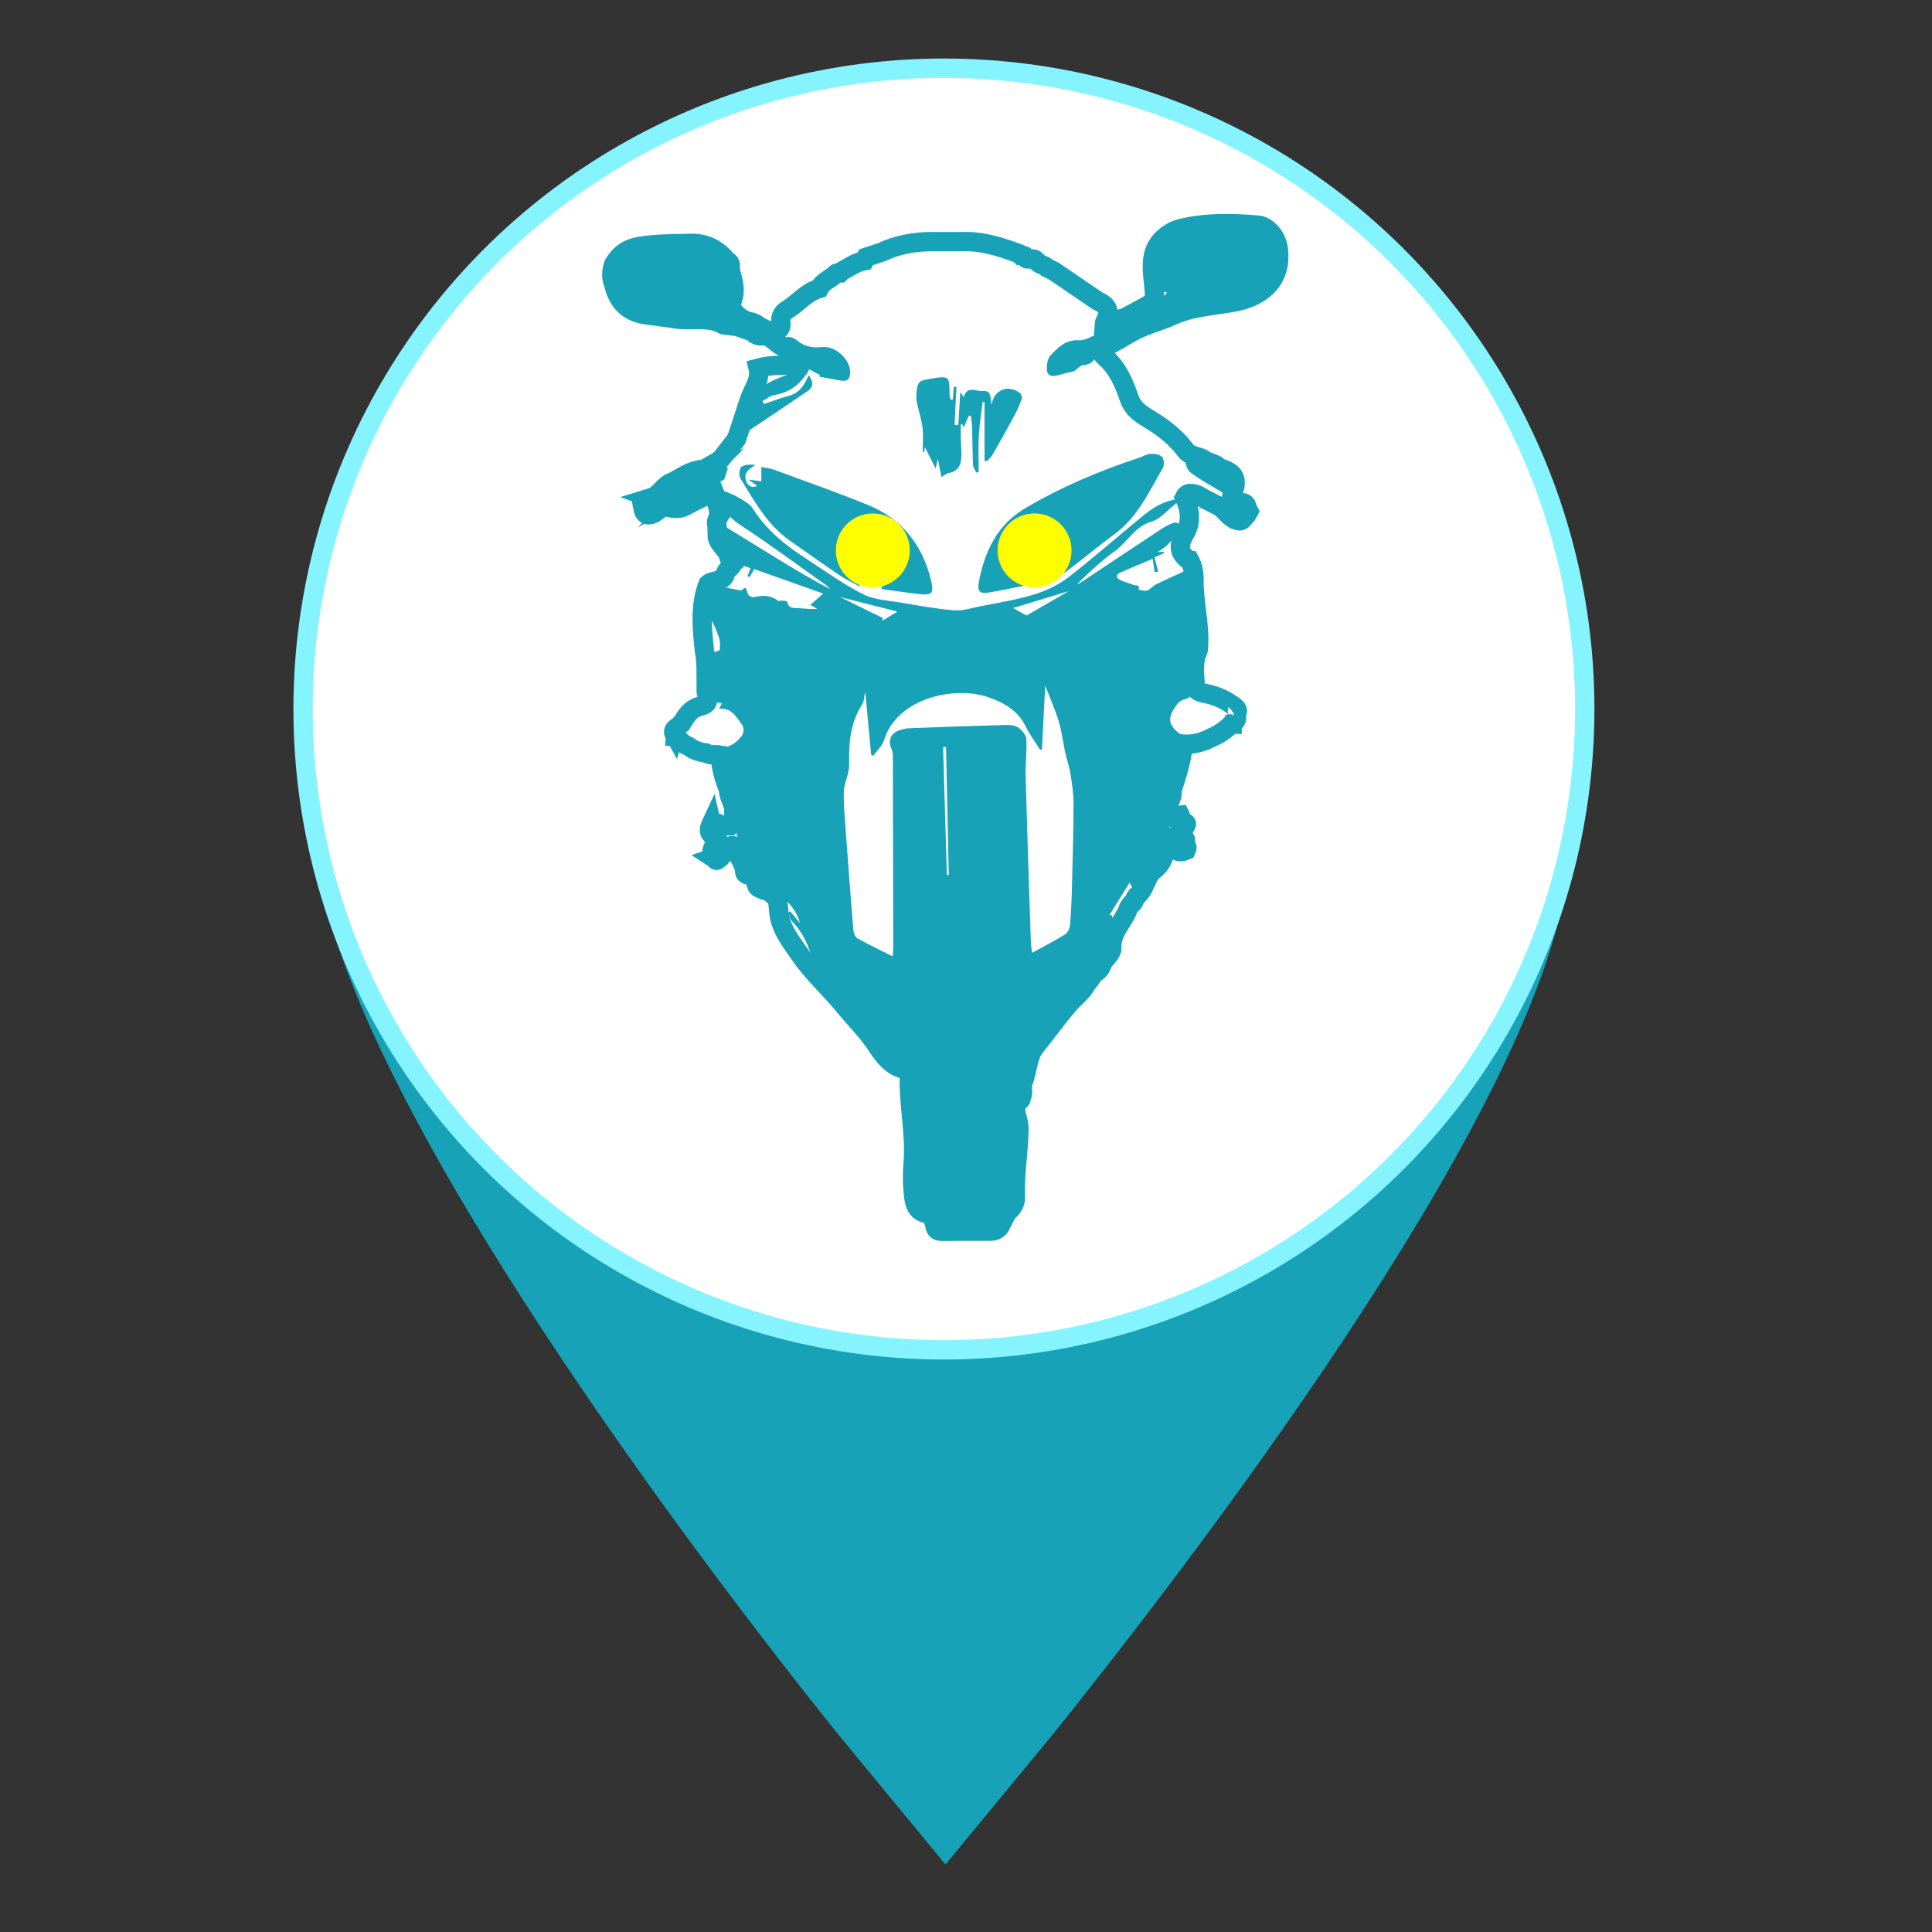 <?xml version="1.0" encoding="utf-8"?>
<!-- Generator: Adobe Illustrator 16.0.0, SVG Export Plug-In . SVG Version: 6.00 Build 0)  -->
<!DOCTYPE svg PUBLIC "-//W3C//DTD SVG 1.1//EN" "http://www.w3.org/Graphics/SVG/1.1/DTD/svg11.dtd">
<svg version="1.1" id="Layer_1" xmlns="http://www.w3.org/2000/svg" xmlns:xlink="http://www.w3.org/1999/xlink" x="0px" y="0px"
	 width="100px" height="100px" viewBox="0 0 100 100" enable-background="new 0 0 100 100" xml:space="preserve">
<rect x="0" y="0" width="100" height="100" fill="#333333" stroke="none"/>
<path fill="#17A2B8" d="M82.136,36.919l0.053-0.242l-33.25,0.121l-33.251-0.121l0.053,0.242h-0.053l0.76,7.697
	c1.474,11.582,18,34.018,26.924,45.14l5.567,6.75l5.568-6.75c8.924-11.122,25.139-32.82,26.612-44.403l1.07-8.434H82.136z"/>
<circle fill-rule="evenodd" clip-rule="evenodd" fill="#FFFFFF" stroke="#85F4FF" stroke-miterlimit="10" cx="48.857" cy="36.699" r="33.17"/>
<g>
	<path fill="none" d="M48.922,37.484c0.005,0.114,0.009,0.228,0.014,0.34C48.932,37.712,48.927,37.598,48.922,37.484L48.922,37.484z
		"/>
	<path fill="none" d="M49.917,37.563c-0.03,0.001-0.06,0.001-0.09,0.001c-0.628,0.06-1.256,0.122-1.886,0.182
		c0.629-0.06,1.258-0.122,1.886-0.182C49.857,37.564,49.887,37.564,49.917,37.563z"/>
	<path fill="none" d="M48.973,37.611c0.001,0.059,0.001,0.119,0.003,0.179C48.974,37.729,48.974,37.67,48.973,37.611
		c-0.029-0.03-0.059-0.06-0.088-0.09C48.914,37.551,48.943,37.581,48.973,37.611z"/>
	<path fill="none" d="M48.854,37.403c0.101,0.145,0.171,0.301,0.144,0.497c-0.014,0.002-0.03,0.005-0.044,0.006l0,0
		c0.014-0.001,0.03-0.004,0.045-0.006C49.025,37.705,48.955,37.548,48.854,37.403z"/>
	<path fill="none" d="M49.908,37.619c0.004-0.034,0.006-0.066,0.009-0.098C49.914,37.553,49.912,37.585,49.908,37.619
		c-0.656,0.057-1.311,0.114-1.966,0.171C48.597,37.732,49.252,37.675,49.908,37.619z"/>
	<path fill="none" d="M48.671,37.647c0.139,0.001,0.277,0.004,0.417,0.006c0.033,0.003,0.066,0.007,0.1,0.01
		c-0.034-0.003-0.067-0.007-0.1-0.01C48.949,37.651,48.811,37.648,48.671,37.647z"/>
	<path fill="none" d="M48.977,37.283c-0.091,0.242-0.097,0.493-0.094,0.745C48.881,37.776,48.885,37.525,48.977,37.283
		L48.977,37.283z"/>
	<path fill="none" d="M48.96,37.657c-0.021-0.002-0.041-0.004-0.062-0.005C48.919,37.653,48.939,37.655,48.96,37.657
		C48.959,37.658,48.96,37.657,48.96,37.657z"/>
	<path fill="none" d="M48.98,37.707L48.98,37.707c-0.034-0.034-0.067-0.068-0.101-0.104C48.913,37.638,48.946,37.672,48.98,37.707z"
		/>
	<path fill="none" d="M48.851,37.512L48.851,37.512c0.062,0.093,0.13,0.185,0.158,0.286C48.981,37.696,48.913,37.604,48.851,37.512z
		"/>
	<path fill="none" d="M48.942,37.677c-0.009,0-0.017-0.015-0.025-0.044C48.926,37.663,48.934,37.677,48.942,37.677z"/>
	<path fill="none" d="M48.97,37.653c0,0.003,0,0.007,0.001,0.011C48.97,37.66,48.97,37.656,48.97,37.653
		c-0.027-0.003-0.055-0.006-0.082-0.007C48.915,37.647,48.943,37.649,48.97,37.653z"/>
	<polygon fill="none" points="48.93,37.654 48.93,37.654 48.93,37.655 	"/>
	<path fill="none" d="M48.948,37.512c-0.012,0.095-0.025,0.189-0.037,0.285l0,0C48.923,37.702,48.936,37.607,48.948,37.512z"/>
	<path fill="none" d="M48.976,37.613c-0.031,0.027-0.062,0.055-0.093,0.083l0,0C48.914,37.668,48.945,37.641,48.976,37.613z"/>
	<path fill="none" d="M48.981,37.649c-0.034,0.003-0.069,0.008-0.104,0.011C48.912,37.657,48.947,37.653,48.981,37.649
		L48.981,37.649z"/>
	<path fill="none" d="M48.794,37.628c0.103-0.032,0.206-0.076,0.271,0.085C49,37.552,48.896,37.596,48.794,37.628z"/>
	<path fill="none" d="M48.943,37.607c0.002,0.045-0.008,0.075-0.028,0.095C48.935,37.683,48.945,37.653,48.943,37.607z"/>
	<path fill="none" d="M48.882,37.567c0.025,0.034,0.051,0.067,0.077,0.101c0.005,0.025,0.01,0.049,0.017,0.075
		c-0.006-0.026-0.011-0.05-0.016-0.075C48.933,37.634,48.908,37.601,48.882,37.567z"/>
	<path fill="none" d="M49.054,37.557c-0.068,0.092-0.156,0.148-0.249,0.195C48.898,37.706,48.986,37.649,49.054,37.557
		L49.054,37.557z"/>
	<path fill="none" d="M48.9,37.684c0.015-0.023,0.034-0.043,0.059-0.058C48.934,37.641,48.915,37.66,48.9,37.684z"/>
	<path fill="none" d="M48.84,37.663c0.004-0.05,0.017-0.098,0.072-0.132c0.036,0.083,0.07,0.166,0.106,0.249
		c-0.036-0.083-0.071-0.167-0.106-0.25C48.856,37.565,48.844,37.612,48.84,37.663z"/>
	<path fill="none" d="M48.941,37.532c0.001,0.041-0.003,0.081-0.01,0.121c-0.009,0.042-0.012,0.084-0.014,0.125
		c0.002-0.042,0.005-0.083,0.014-0.125C48.938,37.613,48.942,37.572,48.941,37.532z"/>
	<path fill="none" d="M48.789,37.345c0.023,0.082,0.046,0.166,0.068,0.248c0.072,0.124,0.143,0.249,0.213,0.373
		c-0.07-0.124-0.141-0.249-0.213-0.373C48.834,37.51,48.812,37.427,48.789,37.345z"/>
	<path fill="none" d="M49,37.615c-0.014,0-0.028,0-0.042-0.001c-0.033,0.027-0.066,0.055-0.098,0.083
		c0.032-0.028,0.065-0.055,0.098-0.082C48.971,37.614,48.985,37.615,49,37.615z"/>
	<path fill="none" d="M48.929,37.739c0-0.056,0-0.112,0-0.168C48.93,37.626,48.929,37.683,48.929,37.739L48.929,37.739z"/>
	<path fill="none" d="M48.926,37.678c0.002-0.016,0.005-0.031,0.006-0.047c-0.001,0.015-0.004,0.031-0.006,0.046V37.678z"/>
	<path fill="none" d="M48.837,37.579L48.837,37.579c0.006,0.119,0.071,0.165,0.186,0.148C48.908,37.744,48.843,37.698,48.837,37.579
		z"/>
	<path fill="none" d="M48.869,37.62c0.006,0.04,0.041,0.066,0.12,0.07l0,0C48.91,37.686,48.875,37.66,48.869,37.62z"/>
	<path fill="none" d="M48.883,37.037c0.03,0.412,0.047,0.825,0.093,1.235C48.93,37.862,48.913,37.449,48.883,37.037L48.883,37.037z"
		/>
	<path fill="none" d="M48.885,37.754c0.001-0.072,0.019-0.138,0.083-0.191l0.006-0.007l-0.006,0.007
		C48.904,37.616,48.886,37.682,48.885,37.754z"/>
	<path fill="none" d="M48.979,37.758c-0.056-0.062-0.096-0.128-0.099-0.206C48.883,37.63,48.923,37.696,48.979,37.758L48.979,37.758
		z"/>
	<path fill="none" d="M48.881,37.338l0.025,0.003c0.053,0.208,0.069,0.418,0.071,0.63c-0.002-0.212-0.018-0.422-0.071-0.63
		L48.881,37.338z"/>
	<path fill="none" d="M48.895,37.646c0.025,0.003,0.048,0.009,0.07,0.018C48.942,37.655,48.919,37.649,48.895,37.646L48.895,37.646z
		"/>
	<path fill="none" d="M48.837,37.786c0.001-0.028,0.005-0.056,0.012-0.084c0.057-0.06,0.116-0.119,0.172-0.179
		c-0.057,0.06-0.115,0.119-0.173,0.179C48.843,37.73,48.839,37.758,48.837,37.786z"/>
	<path fill="none" d="M48.613,37.16L48.613,37.16c0.211,0.33,0.421,0.66,0.632,0.989C49.034,37.82,48.824,37.49,48.613,37.16z"/>
	<path fill="none" d="M48.846,37.565c0.027-0.001,0.053,0.002,0.078,0.01c0.03,0.056,0.06,0.112,0.088,0.169
		c-0.029-0.057-0.058-0.113-0.088-0.17C48.898,37.568,48.873,37.564,48.846,37.565z"/>
	<path fill="none" d="M48.889,36.71c-0.012,0.396-0.026,0.793,0.071,1.185c0.006,0.234,0.013,0.469,0.02,0.704
		c-0.006-0.235-0.013-0.47-0.02-0.704C48.863,37.503,48.877,37.106,48.889,36.71z"/>
	<polygon fill="none" points="48.935,37.662 48.935,37.662 48.924,37.647 	"/>
	<path fill="none" d="M48.763,37.219c0.18,0.288,0.182,0.579,0.103,0.876C48.945,37.798,48.943,37.507,48.763,37.219
		c0.111-0.001,0.222-0.003,0.332-0.005C48.985,37.216,48.874,37.218,48.763,37.219z"/>
	<path fill="none" d="M48.974,37.559L48.974,37.559c-0.047,0.039-0.052,0.139-0.088,0.192
		C48.921,37.698,48.927,37.597,48.974,37.559z"/>
	<path fill="none" d="M48.844,37.747l0.001,0.005c0.056-0.064,0.112-0.129,0.169-0.194c-0.057,0.065-0.113,0.129-0.169,0.193
		C48.846,37.751,48.846,37.749,48.844,37.747z"/>
	<path fill="none" d="M48.888,37.604c0.027,0.034,0.055,0.068,0.083,0.102C48.943,37.672,48.915,37.637,48.888,37.604L48.888,37.604
		z"/>
	<path fill="none" d="M49.109,37.484c-0.176,0.016-0.339,0.053-0.351,0.337l-0.008,0.005l0.008-0.005
		C48.77,37.537,48.933,37.5,49.109,37.484z"/>
	<path fill="none" d="M49.007,37.715L49.007,37.715c-0.055-0.036-0.104-0.08-0.155-0.119C48.903,37.635,48.952,37.679,49.007,37.715
		z"/>
	<path fill="none" d="M48.931,37.747L48.931,37.747c-0.001-0.061-0.002-0.123-0.003-0.184C48.929,37.624,48.93,37.686,48.931,37.747
		z"/>
	<path fill="none" d="M48.974,37.582c0.002,0.065,0.001,0.113-0.025,0.147C48.975,37.695,48.976,37.646,48.974,37.582
		c-0.03,0-0.06,0-0.089,0C48.914,37.581,48.943,37.581,48.974,37.582z"/>
	<path fill="none" d="M48.865,37.657c0.041-0.001,0.082-0.004,0.122-0.004h0.008l-0.008,0
		C48.947,37.653,48.906,37.656,48.865,37.657z"/>
	<path fill="none" d="M48.866,37.64c0.042,0.01,0.085,0.021,0.127,0.031l0,0C48.95,37.66,48.908,37.65,48.866,37.64z"/>
	<path fill="none" d="M48.686,37.449c0.121,0.134,0.293,0.225,0.447,0.333c0.013,0.026,0.026,0.053,0.04,0.08
		c-0.014-0.026-0.027-0.053-0.04-0.08C48.979,37.673,48.806,37.583,48.686,37.449z"/>
	<path fill="none" d="M48.93,37.702C48.93,37.702,48.931,37.702,48.93,37.702c0-0.032,0-0.062-0.001-0.094
		C48.929,37.639,48.93,37.67,48.93,37.702z"/>
	<path fill="none" d="M48.851,37.826c0.037-0.045,0.074-0.089,0.11-0.134c0.015-0.07,0.031-0.14,0.046-0.209
		c-0.015,0.069-0.031,0.139-0.047,0.208C48.925,37.737,48.888,37.781,48.851,37.826z"/>
	<path fill="none" d="M48.889,37.594l0.012,0.014c0.023,0.036,0.045,0.073,0.069,0.108c-0.023-0.035-0.046-0.072-0.069-0.108
		L48.889,37.594z"/>
	<path fill="none" d="M48.96,37.627c-0.002,0.026-0.006,0.053-0.012,0.079C48.954,37.681,48.958,37.653,48.96,37.627
		c-0.02-0.009-0.041-0.017-0.062-0.025C48.919,37.611,48.94,37.619,48.96,37.627z"/>
	<path fill="none" d="M48.778,37.572c-0.026-0.005-0.052-0.012-0.076-0.021C48.727,37.56,48.752,37.567,48.778,37.572
		c0.104,0.159,0.237,0.189,0.378,0.187C49.016,37.761,48.882,37.731,48.778,37.572z"/>
	<path fill="none" d="M48.984,37.602c0.002,0.031,0.004,0.061,0.006,0.091c-0.039,0.009-0.08,0.013-0.122,0.014
		c0.043-0.001,0.084-0.005,0.122-0.014C48.988,37.663,48.986,37.633,48.984,37.602z"/>
	<path fill="none" d="M48.896,37.648L48.896,37.648c0.021,0.011,0.044,0.014,0.067,0.014C48.94,37.662,48.917,37.659,48.896,37.648z
		"/>
	<path fill="none" d="M48.831,37.49c0.223,0.035,0.209,0.199,0.18,0.33C49.041,37.688,49.055,37.525,48.831,37.49z"/>
	<polygon fill="none" points="48.943,37.645 48.917,37.665 48.943,37.645 	"/>
	<path fill="none" d="M49.234,38.146c-0.03-0.067-0.059-0.133-0.088-0.2c-0.236-0.226-0.399-0.493-0.521-0.783
		c0.122,0.291,0.285,0.558,0.521,0.784C49.175,38.013,49.204,38.081,49.234,38.146z"/>
	<path fill="none" d="M49.188,37.888c-0.025,0.058-0.05,0.116-0.075,0.174C49.138,38.004,49.163,37.946,49.188,37.888
		c-0.173-0.213-0.345-0.427-0.518-0.641C48.843,37.461,49.016,37.675,49.188,37.888z"/>
	<path fill="none" d="M48.943,37.689L48.943,37.689c-0.001-0.031-0.018-0.047-0.026-0.07C48.925,37.643,48.941,37.659,48.943,37.689
		z"/>
	<path fill="none" d="M48.828,37.341c0.022,0.077,0.044,0.154,0.066,0.231c0.045,0.132,0.091,0.263,0.136,0.396
		c-0.045-0.132-0.09-0.263-0.136-0.396C48.873,37.495,48.851,37.418,48.828,37.341z"/>
	<path fill="none" d="M48.856,37.494c0.025-0.054,0.067-0.103,0.121-0.141c0.009,0.201,0.017,0.403,0.025,0.604
		c-0.008-0.201-0.016-0.403-0.025-0.604C48.925,37.391,48.882,37.44,48.856,37.494z"/>
	<path fill="none" d="M49.011,37.51c-0.003,0.031-0.004,0.062-0.006,0.094c-0.052,0.065-0.105,0.13-0.158,0.195
		c0.053-0.065,0.105-0.13,0.158-0.195C49.007,37.573,49.008,37.541,49.011,37.51z"/>
	<path fill="none" d="M48.882,37.613v0.002c0.032,0.027,0.062,0.055,0.094,0.082c-0.031-0.027-0.062-0.055-0.094-0.082V37.613z"/>
	<path fill="none" d="M49.02,37.746c-0.06-0.062-0.12-0.122-0.181-0.182C48.899,37.624,48.959,37.684,49.02,37.746
		c0-0.002,0-0.002,0-0.002L49.02,37.746z"/>
	<path fill="none" d="M48.879,37.604c0.028,0.027,0.055,0.054,0.083,0.082l0.017,0.019l-0.017-0.019
		C48.935,37.659,48.907,37.631,48.879,37.604z"/>
	<path fill="none" d="M48.964,36.968c-0.026-0.002-0.052-0.004-0.078-0.007C48.913,36.964,48.938,36.966,48.964,36.968
		c0,0.46-0.016,0.921,0.007,1.379C48.948,37.89,48.965,37.428,48.964,36.968z"/>
	<path fill="none" d="M48.879,37.45c0.11,0.117,0.101,0.265,0.101,0.409C48.979,37.715,48.989,37.567,48.879,37.45L48.879,37.45z"/>
	<path fill="none" d="M48.508,36.428c-0.041,0.509,0.294,1.03,0.846,1.194c0,0.419,0.001,0.839,0.001,1.259
		c0-0.42-0.001-0.84-0.001-1.259C48.802,37.458,48.467,36.937,48.508,36.428z"/>
	<path fill="none" d="M48.927,37.801c0-0.126,0-0.211,0.005-0.292c-0.001,0.002-0.004,0.004-0.005,0.006
		C48.927,37.591,48.927,37.676,48.927,37.801z"/>
	<path fill="none" d="M48.926,37.702c0.003-0.002,0.005-0.004,0.006-0.006c0-0.029,0-0.06,0-0.089
		C48.932,37.637,48.932,37.668,48.926,37.702z"/>
	<path fill="none" d="M48.839,35.719L48.839,35.719c0.06,1.29,0.12,2.581,0.181,3.871C48.959,38.3,48.899,37.009,48.839,35.719z"/>
	<path fill="none" d="M48.878,37.248c0.072,0.268,0.101,0.54,0.104,0.813C48.979,37.788,48.95,37.516,48.878,37.248z"/>
	<path fill="none" d="M48.75,37.872c0.008-0.025,0.013-0.049,0.016-0.075c0.114-0.12,0.228-0.239,0.342-0.359
		c-0.114,0.12-0.229,0.239-0.342,0.359C48.764,37.823,48.759,37.847,48.75,37.872z"/>
	<path fill="none" d="M49.006,36.672c0,0.658,0,1.315-0.001,1.974C49.005,37.988,49.006,37.33,49.006,36.672
		c-0.03,0-0.062,0-0.092,0c-0.021-0.001-0.042-0.004-0.062-0.008c0.02,0.004,0.041,0.006,0.061,0.008
		C48.944,36.672,48.976,36.672,49.006,36.672z"/>
	<path fill="none" d="M48.952,38.926c-0.019-0.717-0.043-1.435-0.066-2.151c0.101-0.12,0.093-0.255,0.084-0.391
		c0.008,0.136,0.016,0.271-0.085,0.391C48.908,37.491,48.933,38.208,48.952,38.926z"/>
	<path fill="none" d="M48.918,37.621c0.002,0.024,0.009,0.047,0.023,0.067C48.927,37.668,48.92,37.645,48.918,37.621L48.918,37.621z
		"/>
	<path fill="none" d="M48.927,37.597c0.005,0.039,0.006,0.077,0.003,0.115C48.933,37.674,48.932,37.636,48.927,37.597L48.927,37.597
		z"/>
	<path fill="none" d="M48.885,37.611c0,0,0-0.001-0.001-0.001c0.03,0.03,0.061,0.06,0.092,0.089
		C48.945,37.67,48.915,37.641,48.885,37.611z"/>
	<path fill="none" d="M48.98,37.659c-0.047,0.013-0.093,0.032-0.101,0.056C48.887,37.691,48.934,37.671,48.98,37.659
		c-0.012-0.02-0.021-0.04-0.026-0.063C48.959,37.619,48.969,37.639,48.98,37.659z"/>
	<path fill="none" d="M48.791,37.893c0.194-0.097,0.219-0.29,0.277-0.477C49.01,37.603,48.985,37.795,48.791,37.893z"/>
	<path fill="none" d="M48.806,37.606c0.029,0.015,0.057,0.032,0.084,0.047c0.054,0.017,0.107,0.034,0.162,0.051
		c-0.054-0.017-0.107-0.034-0.161-0.051C48.863,37.638,48.835,37.621,48.806,37.606z"/>
	<path fill="none" d="M49.062,37c-0.002,0.052-0.004,0.104-0.006,0.155c-0.221,0.368-0.258,0.759-0.258,1.155
		c0-0.396,0.037-0.787,0.258-1.155C49.057,37.104,49.059,37.052,49.062,37z"/>
	<path fill="none" d="M48.88,37.479c0.017-0.001,0.033-0.001,0.048,0.001c0.076,0.127,0.056,0.239,0.014,0.351
		c0.042-0.112,0.062-0.224-0.013-0.351C48.913,37.478,48.897,37.478,48.88,37.479z"/>
	<path fill="none" d="M48.905,37.652c0.016,0.004,0.032,0.005,0.049,0.006C48.937,37.657,48.92,37.656,48.905,37.652z"/>
	<path fill="none" d="M49.009,38.306c-0.124-0.489-0.059-0.985-0.054-1.479C48.95,37.321,48.885,37.817,49.009,38.306
		c-0.015,0.094-0.069,0.151-0.16,0.177C48.94,38.458,48.994,38.4,49.009,38.306z"/>
	<path fill="none" d="M48.856,37.647c-0.009-0.027-0.012-0.055-0.012-0.083C48.844,37.592,48.847,37.62,48.856,37.647
		c0.052,0.033,0.106,0.067,0.159,0.099C48.962,37.713,48.909,37.68,48.856,37.647z"/>
	<path fill="none" d="M48.881,36.956c0.023,0.014,0.046,0.026,0.07,0.038c0.009,0.432,0.018,0.865,0.027,1.298
		c-0.006,0.023-0.017,0.043-0.031,0.062c0.014-0.019,0.024-0.039,0.031-0.062c-0.009-0.433-0.018-0.866-0.027-1.298
		C48.927,36.982,48.904,36.97,48.881,36.956z"/>
	<path fill="none" stroke="#17A2B8" stroke-miterlimit="10" d="M57.203,17.95c0.492-0.212,0.934-0.51,1.399-0.768
		c0.653-0.362,1.406-0.536,2.061-0.837c1.075-0.493,2.21-0.509,3.302-0.728c1.449-0.292,2.441-1.227,2.183-2.827
		c-0.089-0.546-0.546-1.093-1.033-1.137c-1.329-0.119-2.684-0.142-4,0.176c-0.233,0.057-0.484,0.174-0.71,0.343
		c-1.085,0.812-0.706,1.951-0.654,2.982c0.016,0.292,0.001,0.443-0.207,0.566c-0.394,0.234-0.803,0.441-1.207,0.659v0.001
		c-0.029,0.03-0.06,0.06-0.089,0.089l-0.002,0.001c-0.099,0-0.204-0.016-0.269,0.089h-0.001c-0.029,0.03-0.06,0.06-0.089,0.09
		l-0.001,0.001c-0.101,0-0.204-0.017-0.269,0.089h-0.002c-0.029,0.03-0.06,0.06-0.089,0.089v0c-0.03,0.029-0.062,0.058-0.093,0.085
		c-0.09,0.001-0.179,0.002-0.269,0.003c0.008-0.089-0.012-0.192,0.027-0.263c0.29-0.526,0.185-0.83-0.389-1.085
		c-0.749-0.511-1.501-1.021-2.249-1.532c-0.121-0.06-0.242-0.12-0.362-0.179c-0.149-0.167-0.424-0.145-0.54-0.36
		c-0.125-0.149-0.297-0.072-0.448-0.091l0,0c-0.032-0.03-0.06-0.06-0.09-0.089h-0.002c-0.063-0.104-0.169-0.089-0.268-0.091
		c-0.03-0.03-0.062-0.061-0.089-0.091c-0.931-0.342-1.868-0.658-2.881-0.628c-0.57,0-1.141,0-1.712,0
		c-0.877,0.01-1.722,0.165-2.521,0.54c-0.269,0.09-0.539,0.18-0.809,0.271c-0.03,0.06-0.062,0.119-0.092,0.177
		c-0.436,0.08-0.788,0.341-1.167,0.543c-0.03,0.03-0.061,0.06-0.09,0.09l0,0c-0.1,0-0.206-0.015-0.271,0.088
		c-0.264,0.248-0.639,0.369-0.812,0.719c-0.653,0.19-1.073,0.731-1.621,1.08c-0.271,0.149-0.4,0.372-0.36,0.687
		c0.029,0.233-0.079,0.393-0.284,0.495c-0.144-0.036-0.286-0.073-0.43-0.11l0,0.001c-0.121-0.059-0.241-0.117-0.362-0.175
		c-0.188-0.144-0.387-0.261-0.631-0.272c-0.417-0.18-0.767-0.428-0.909-0.888c0.265-0.436,0.219-0.896,0.104-1.361
		c-0.032-0.119-0.062-0.238-0.094-0.357c-0.005-0.056-0.01-0.111-0.015-0.167c0.021-0.161,0.009-0.306-0.174-0.371
		c-0.485-0.613-1.107-0.926-1.9-0.901c-0.879,0.028-1.753,0.007-2.633,0.161c-0.633,0.111-1.019,0.411-1.325,0.913
		c-0.128,0.362-0.138,0.725,0.013,1.083c0.204,0.865,0.729,1.392,1.617,1.537c0.474,0.062,0.949,0.125,1.424,0.187
		c0.867,0.188,1.8-0.139,2.631,0.334c0.076,0.01,0.151,0.021,0.227,0.031c0.165,0.021,0.329,0.042,0.493,0.062
		c0.204,0.071,0.407,0.143,0.61,0.214c0.062,0.026,0.126,0.051,0.189,0.076l0.001-0.001c0.033,0.025,0.066,0.05,0.099,0.074
		c0.158,0.158,0.35,0.122,0.54,0.096l-0.011,0.015c0.298,0.061,0.491,0.286,0.721,0.454c0.056,0.033,0.113,0.065,0.168,0.097
		c0.033,0.025,0.066,0.05,0.1,0.075c0.064,0.025,0.128,0.051,0.192,0.077c0.3,0.197,0.803,0.237,0.618,0.806
		c-0.704,0.036-1.416-0.035-2.157,0.165c0.143,0.632-0.271,1.101-0.451,1.642c-0.221,0.675-0.442,1.351-0.664,2.027
		c-0.262,0.337-0.523,0.675-0.786,1.013v0c-0.075,0.057-0.149,0.113-0.224,0.169c-0.225,0.128-0.451,0.257-0.678,0.385
		c-0.608,0.024-1.086,0.375-1.594,0.647v0c-0.484,0.129-0.642,0.676-1.169,0.837c0.323,0.119,0.521,0.01,0.713-0.123
		c0.09-0.061,0.181-0.122,0.271-0.181c0.27-0.153,0.539-0.306,0.808-0.459c0.038-0.023,0.076-0.047,0.113-0.071
		c0.026,0.001,0.048-0.007,0.067-0.026c0.036-0.022,0.071-0.044,0.108-0.067c0.028,0,0.052-0.009,0.072-0.029
		c0.033-0.022,0.065-0.044,0.098-0.066c0.028,0.001,0.052-0.007,0.074-0.026c0.24-0.12,0.481-0.24,0.722-0.361
		c0.123-0.05,0.245-0.099,0.368-0.148c0.013,0.03,0.027,0.06,0.041,0.088c-0.019,0.057-0.038,0.114-0.057,0.171
		c-0.326,0.176-0.652,0.352-0.979,0.528c-0.059,0.033-0.119,0.067-0.178,0.1l0.001-0.001c-0.06,0.031-0.119,0.062-0.179,0.093
		c-0.368,0.11-0.696,0.293-0.993,0.537c0-0.001,0.001-0.001,0.001-0.001c-0.253,0.042-0.433,0.208-0.626,0.355
		c-0.135,0.015-0.239,0.071-0.278,0.212c-0.167,0-0.334,0-0.562,0c0.081,0.43,0.313,0.392,0.587,0.264
		c0.172-0.125,0.344-0.25,0.517-0.375c0.357,0.133,0.759,0.197,1.075,0.019c0.49-0.275,1.003-0.5,1.498-0.761
		c0.053,0.129,0.106,0.258,0.159,0.387c0.347,0.153,0.657,0.356,0.948,0.586c-0.291-0.23-0.601-0.433-0.948-0.586
		c-0.028,0.157-0.03,0.309,0.076,0.442c0.002,0.109-0.045,0.237,0.113,0.284c-0.074,0.202-0.29,0.361-0.193,0.617
		c0.006,0.211,0.013,0.422,0.019,0.632c0.09,0.427,0.555,0.645,0.619,1.092c0,0.005,0.152-0.012,0.233-0.018
		c0.054,0.007,0.107,0.014,0.161,0.021c0.001,0.025,0.007,0.048,0.019,0.07c-0.078,0.092-0.258,0.084-0.252,0.258
		c-0.088,0.186-0.336,0.25-0.365,0.481c-0.133,0.461-0.645,0.274-0.901,0.527c-0.426,1.119-0.307,2.268-0.186,3.418
		c0.119,0.626,0.089,1.26,0.095,1.892c0.007,0.133-0.016,0.278,0.028,0.396c0.122,0.326,0.021,0.536-0.305,0.604
		c-0.511,0.106-0.756,0.486-0.986,0.892l0,0c-0.034,0.025-0.066,0.051-0.1,0.077c-0.134,0.153-0.443,0.217-0.27,0.527
		c0.021-0.063,0.045-0.123,0.083-0.173c-0.039,0.05-0.062,0.11-0.083,0.173c0.008,0.022,0.023,0.04,0.043,0.051l-0.002,0.028
		c0,0,0.028,0.001,0.029,0.002c0.198,0.19,0.376,0.408,0.65,0.501c0.267,0.203,0.57,0.311,0.901,0.349
		c0.219,0.153,0.474,0.057,0.708,0.1c0.003,0.03,0.018,0.053,0.044,0.07c0.018,0.602,0.188,1.167,0.415,1.718
		c-0.002,0.356,0.22,0.65,0.276,0.991c0.001,0.237,0.001,0.476,0.002,0.713c-0.03,0.03-0.061,0.06-0.091,0.091
		c-0.032,0.027-0.062,0.055-0.095,0.083c-0.147,0.003-0.295,0.005-0.443,0.008c-0.517-0.436-0.197,0.24-0.362,0.272
		c-0.029-0.003-0.058-0.006-0.087-0.011c-0.023-0.103-0.047-0.206-0.088-0.387c-0.116,0.248-0.146,0.412-0.005,0.577
		c0.731,0.238,0.066,0.544,0.034,0.822c0.089,0.09,0.251,0.112,0.254,0.275v0.001c-0.031,0.028-0.063,0.057-0.095,0.085
		c-0.025,0.009-0.05,0.018-0.074,0.026c0.023,0.015,0.046,0.029,0.069,0.044c0.05,0.114,0.115,0.09,0.184,0.021
		c0.035-0.03,0.07-0.058,0.105-0.086c0.023-0.034,0.046-0.069,0.07-0.104c0.118-0.104,0.293-0.184,0.343-0.313
		c0.139-0.36,0.291-0.161,0.453-0.046c-0.006,0.439,0.382,0.749,0.384,1.193c0.001,0.136,0.163,0.196,0.313,0.171
		c0.247,0.046,0.171,0.311,0.297,0.44c0.003,0.171,0.099,0.251,0.261,0.268c0.121,0.157,0.298,0.063,0.446,0.103
		c0.042,0.144,0.117,0.249,0.284,0.254c0.035,0.064,0.068,0.128,0.103,0.191c0.027,0.265,0.054,0.529,0.08,0.792
		c0.128,0.806,0.643,1.438,1.073,2.065c0.67,0.974,1.575,1.78,2.323,2.695c0.52,0.638,1.114,1.215,1.585,1.911
		c0.376,0.556,0.808,1.247,1.632,1.361c0.162,0.021,0.136,0.178,0.131,0.292c-0.052,1.506,0.314,2.995,0.196,4.507
		c-0.04,0.507-0.05,1.024,0.004,1.527c0.051,0.466,0.07,1.007,0.714,1.121c0.274,0.107,0.356,0.368,0.401,0.604
		c0.047,0.248,0.145,0.316,0.379,0.313c0.819-0.011,1.639-0.006,2.458-0.006c0.256,0,0.466-0.069,0.583-0.322
		c0.104-0.228,0.225-0.445,0.337-0.665c0.262-0.186,0.426-0.479,0.415-0.758c-0.053-1.194,0.171-2.37,0.187-3.557
		c0.006-0.399-0.222-0.773-0.176-1.185c0.004-0.21,0.308-0.218,0.293-0.438c0.126-0.234,0.02-0.492,0.072-0.732
		c0.026-0.069,0.056-0.135,0.078-0.204c0.181-0.572,0.221-1.262,0.574-1.695c0.583-0.713,1.115-1.468,1.716-2.169
		c0.31-0.361,0.712-0.646,0.944-1.075c0.067-0.088,0.136-0.175,0.204-0.259c0.054-0.092,0.109-0.181,0.164-0.271
		c0.242-0.107,0.388-0.295,0.45-0.548c0.171-0.258,0.495-0.522,0.483-0.77c-0.043-0.864,0.638-1.382,0.873-2.1
		c0.035-0.053,0.071-0.106,0.108-0.159c0.195-0.074,0.177-0.292,0.29-0.424c0.449-0.332,0.475-0.936,0.848-1.316
		c0.623-0.416,0.693-1.074,0.682-1.779c0.374,0.305,0.364,1.012,1.047,0.714c0.173-0.384-0.214-0.091-0.258-0.212
		c-0.003-0.052-0.008-0.104-0.01-0.155c0.083-0.08,0.321-0.084,0.196-0.266c-0.16-0.23-0.106-0.406,0.031-0.606
		c0.027-0.04,0.138-0.188-0.058-0.203c-0.557,0.154-0.135-0.232-0.204-0.37c-0.065,0.009-0.139,0.009-0.207,0.03
		c-0.174,0.053-0.365,0.119-0.504-0.029c-0.126-0.136,0.06-0.271,0.073-0.41c0.025-0.296,0.272-0.538,0.204-0.855
		c0.244-0.794,0.527-1.581,0.58-2.42c0.538,0.034,1.034-0.107,1.506-0.353c0.378-0.166,0.712-0.395,1.002-0.69l0.029,0.001
		c0,0,0-0.03,0.001-0.03c0.022-0.002,0.035-0.015,0.037-0.038c0.157-0.057,0.218-0.166,0.182-0.329
		c-0.031-0.03-0.062-0.06-0.094-0.089L63.907,37c0.195-0.139,0.186-0.277,0-0.42c-0.428-0.333-0.906-0.551-1.436-0.67
		c-0.242-0.054-0.582-0.08-0.6-0.38c-0.031-0.561-0.118-1.133,0.061-1.689c0.03-0.065,0.08-0.129,0.088-0.196
		c0.124-1.223-0.234-2.42-0.218-3.643c0.004-0.302-0.055-0.699-0.231-1.016c-0.027-0.004-0.055-0.007-0.083-0.011
		c-0.552-0.443-0.463-0.839-0.115-1.438c0.291-0.5,0.229-1.201-0.064-1.792c0.102-0.214,0.263-0.227,0.48-0.188
		c0.293,0.051,0.491,0.27,0.755,0.362c0.121,0.064,0.242,0.129,0.362,0.193c0.385,0.135,0.574,0.517,0.906,0.719l0.003,0.005
		c0.035,0.021,0.071,0.042,0.106,0.064c0.027,0.01,0.054,0.014,0.082,0.014c0.312,0.167,0.374-0.151,0.534-0.275
		c0.034-0.059,0.065-0.118,0.099-0.178c-0.031-0.061-0.062-0.121-0.092-0.183c-0.015-0.228-0.166-0.274-0.356-0.266
		c-0.061,0-0.121,0-0.182-0.001c-0.148-0.099-0.325-0.191-0.229-0.415c0.334-0.773,0.144-1.17-0.674-1.38
		c-0.2-0.277-0.58-0.232-0.812-0.452c-0.311-0.158-0.707-0.16-0.933-0.463c-0.475-0.635-1.072-1.109-1.741-1.526
		c-0.467-0.29-0.955-0.538-1.172-1.169c-0.266-0.771-0.591-1.554-1.251-2.122C57.035,18.346,56.868,18.095,57.203,17.95z"/>
	<polygon points="48.929,37.654 48.929,37.655 48.93,37.655 	"/>
	<g>
		<path fill-rule="evenodd" clip-rule="evenodd" fill="#17A2B8" d="M37.155,25.275c0.361,0.157,0.738,0.288,1.079,0.481
			c0.277,0.157,0.59,0.338,0.751,0.595c0.699,1.113,1.697,1.888,2.771,2.585c0.965,0.626,1.902,1.312,2.924,1.825
			c0.591,0.297,1.324,0.323,1.998,0.438c0.898,0.153,1.799,0.318,2.706,0.392c0.432,0.035,0.883-0.113,1.32-0.202
			c0.939-0.19,1.895-0.335,2.81-0.614c0.63-0.192,1.267-0.495,1.787-0.896c1.325-1.023,2.578-2.139,3.877-3.196
			c0.542-0.441,1.14-0.804,1.91-0.86c-0.127,0.126-0.242,0.265-0.381,0.375c-0.354,0.279-0.678,0.673-1.083,0.79
			c-0.887,0.256-1.268,1.076-1.944,1.557c-0.692,0.493-1.314,1.086-1.939,1.695c0.065-0.028,0.137-0.048,0.195-0.087
			c1.398-0.928,2.794-1.861,4.195-2.785c0.195-0.129,0.412-0.237,0.633-0.314c0.091-0.031,0.228,0.032,0.328,0.081
			c0.031,0.016,0.042,0.151,0.011,0.199c-0.314,0.485-0.647,0.955-1.187,1.234c0.101,0,0.209,0,0.319,0
			c0.007,0.019,0.013,0.039,0.021,0.057c-0.161,0.075-0.323,0.149-0.498,0.229c0.067,0.25,0.13,0.488,0.193,0.727
			c-0.062,0.012-0.124,0.024-0.185,0.037c-0.033-0.202-0.063-0.403-0.108-0.691c-0.594,0.251-1.157,0.474-1.706,0.729
			c-0.221,0.104-0.16,0.274,0.029,0.364c0.217,0.101,0.451,0.161,0.675,0.249c0.123,0.048,0.367-0.023,0.279,0.258
			c0.149,0.016,0.317,0.082,0.445,0.036c0.162-0.057,0.279-0.229,0.437-0.306c0.518-0.256,1.046-0.489,1.642-0.765
			c0.469,1.138,0.188,2.156,0.167,3.122c0.023-0.032,0.09-0.122,0.169-0.228c0.041,0.049,0.089,0.08,0.086,0.108
			c-0.023,0.356-0.062,0.711-0.08,1.067c-0.028,0.539-0.031,1.079-0.067,1.616c-0.02,0.286-0.07,0.572-0.141,0.85
			c-0.017,0.07-0.15,0.14-0.241,0.161c-0.281,0.063-0.415,0.229-0.576,0.479c-0.229,0.355-0.298,0.667-0.062,0.979
			c0.286,0.379,0.708,0.58,1.188,0.445c0.539-0.152,1.062-0.367,1.613-0.563c-0.53,0.467-1.137,0.776-1.831,0.836
			c-0.371,0.032-0.43,0.168-0.505,0.503c-0.192,0.857-0.469,1.696-0.721,2.539c-0.116,0.386-0.27,0.761-0.376,1.148
			c-0.034,0.126-0.011,0.3,0.054,0.414c0.233,0.416,0.243,0.844,0.037,1.243c-0.293,0.569-0.64,1.112-0.975,1.659
			c-0.098,0.157-0.234,0.29-0.382,0.469c-0.118-0.221-0.202-0.38-0.348-0.652c-0.384,0.617-0.712,1.143-1.039,1.669
			c0.042,0.006,0.082,0.013,0.124,0.019c0.018,0.117,0.065,0.24,0.044,0.349c-0.057,0.302-0.104,0.616-0.224,0.895
			c-0.155,0.359-0.389,0.684-0.566,1.034c-0.124,0.248-0.175,0.536-0.324,0.762c-0.138,0.208-0.378,0.342-0.55,0.529
			c-0.399,0.438-0.794,0.879-1.169,1.337c-0.378,0.46-0.746,0.93-1.082,1.42c-0.167,0.242-0.258,0.539-0.368,0.817
			c-0.044,0.109-0.017,0.252-0.075,0.348c-0.298,0.488-0.279,1.025-0.279,1.566c0,0.132-0.01,0.313-0.091,0.382
			c-0.36,0.303-0.217,0.662-0.194,1.033c0.033,0.555,0.01,1.116-0.002,1.674c-0.013,0.66-0.002,1.321-0.074,1.973
			c-0.039,0.37-0.208,0.729-0.354,1.079c-0.094,0.228-0.223,0.457-0.388,0.639c-0.148,0.162-0.362,0.359-0.556,0.37
			c-0.823,0.041-1.65,0.029-2.474,0.009c-0.11-0.002-0.237-0.151-0.321-0.259c-0.176-0.229-0.295-0.515-0.501-0.706
			c-0.365-0.338-0.57-0.719-0.57-1.216c0-1.17,0.013-2.34-0.018-3.509c-0.021-0.817-0.097-1.634-0.164-2.45
			c-0.008-0.099-0.087-0.221-0.17-0.274c-0.767-0.496-1.367-1.15-1.858-1.911c-0.057-0.086-0.136-0.158-0.204-0.236
			c-0.957-1.108-1.916-2.215-2.868-3.326c-0.085-0.098-0.162-0.221-0.2-0.345c-0.193-0.64-0.503-1.204-0.971-1.688
			c-0.104-0.106-0.125-0.298-0.184-0.45c0.034-0.018,0.067-0.034,0.101-0.053c0.154,0.187,0.31,0.375,0.498,0.601
			c-0.118-0.561-0.664-1.246-1.109-1.452c-0.289-0.135-0.574-0.28-0.856-0.43c-0.074-0.041-0.163-0.107-0.186-0.18
			c-0.086-0.273-0.149-0.551-0.52-0.564c-0.041-0.001-0.101-0.077-0.114-0.128c-0.225-0.861-0.684-1.67-0.382-2.633
			c0.092-0.292-0.118-0.686-0.212-1.027c-0.187-0.676-0.416-1.343-0.575-2.025c-0.069-0.292-0.172-0.383-0.465-0.409
			c-0.631-0.055-1.203-0.273-1.598-0.834c0.292,0.136,0.586,0.27,0.876,0.41c0.81,0.39,1.503,0.295,2.032-0.281
			c0.233-0.253,0.276-0.507,0.053-0.803c-0.28-0.371-0.513-0.788-1.12-0.731c0.062-0.121,0.096-0.187,0.148-0.287
			c-0.164-0.023-0.307-0.042-0.497-0.068c-0.104-1.063-0.209-2.137-0.318-3.246c0.236,0.238,0.082,0.927,0.707,0.557
			c-0.009-0.198,0.028-0.417-0.036-0.604c-0.13-0.373-0.272-0.755-0.487-1.083c-0.289-0.439-0.17-0.854-0.053-1.287
			c0.036-0.132,0.087-0.259,0.133-0.393c0.483,0.092,0.987,0.189,1.541,0.294c0.255-0.2,0.239-0.195,0.35,0.172
			c0.026,0.085,0.223,0.191,0.313,0.17c0.449-0.105,0.868-0.11,1.252,0.19c0.035,0.027,0.119-0.018,0.179-0.012
			c0.104,0.01,0.289,0.022,0.294,0.054c0.053,0.371,0.324,0.322,0.578,0.338c0.322,0.02,0.644,0.064,0.979,0.038
			c-0.113-0.065-0.226-0.131-0.36-0.208c0.207-0.182,0.402-0.354,0.664-0.586c-1.243-0.44-2.394-0.849-3.572-1.266
			c-0.085,0.149-0.161,0.28-0.235,0.41c-0.037-0.014-0.075-0.027-0.111-0.042c0.049-0.127,0.098-0.254,0.162-0.418
			c-0.251-0.081-0.513-0.165-0.818-0.264c0.09-0.121,0.155-0.209,0.186-0.251c-0.5-0.464-0.89-0.971-0.972-1.653
			c0.035-0.032,0.069-0.063,0.104-0.096c0.924,0.568,1.846,1.14,2.771,1.706c0.933,0.571,1.868,1.137,2.856,1.648
			c-0.074-0.071-0.141-0.151-0.223-0.21c-1.456-1.031-2.888-2.098-4.38-3.073c-0.744-0.486-1.186-1.062-1.211-1.947L37.155,25.275z
			 M53.933,38.77c-0.028,0.019-0.056,0.038-0.082,0.056c-0.258-0.408-0.554-0.797-0.765-1.229c-0.403-0.825-1.129-1.232-1.927-1.508
			c-1.753-0.607-4.738,0.036-5.407,2.235c-0.09,0.297-0.37,0.537-0.563,0.803c-0.033-0.022-0.065-0.042-0.098-0.063
			c-0.102-1.079-0.203-2.159-0.304-3.237c-0.071,0.207-0.045,0.449-0.148,0.608c-0.607,0.936-0.714,1.972-0.687,3.045
			c0.005,0.175-0.018,0.356-0.055,0.528c-0.065,0.31-0.204,0.613-0.217,0.923c-0.023,0.505,0.017,1.014,0.054,1.519
			c0.136,1.883,0.278,3.765,0.431,5.646c0.013,0.163,0.084,0.396,0.204,0.463c0.577,0.33,1.18,0.613,1.837,0.944
			c0.016-0.257,0.029-0.373,0.028-0.492c-0.005-3.281-0.01-6.565-0.019-9.849c0-0.131-0.016-0.273-0.068-0.39
			c-0.189-0.422-0.057-0.802,0.371-0.96c0.182-0.067,0.379-0.114,0.571-0.12c1.647-0.063,3.295-0.121,4.943-0.166
			c0.221-0.005,0.485,0.005,0.654,0.12c0.196,0.134,0.425,0.384,0.438,0.595c0.036,0.662-0.056,1.329-0.037,1.993
			c0.079,2.848,0.178,5.694,0.271,8.542c0.004,0.14,0.029,0.279,0.062,0.542c0.628-0.346,1.185-0.627,1.712-0.956
			c0.137-0.086,0.235-0.316,0.252-0.487c0.057-0.642,0.083-1.287,0.1-1.931c0.037-1.453,0.078-2.905,0.082-4.357
			c0.002-0.518-0.08-1.039-0.161-1.554c-0.056-0.357-0.187-0.704-0.264-1.06c-0.12-0.549-0.181-1.117-0.347-1.652
			c-0.209-0.675-0.498-1.326-0.695-1.836C54.051,36.459,53.991,37.615,53.933,38.77z M49.011,45.292
			c0.032,0,0.064-0.001,0.097-0.002c-0.047-2.208-0.094-4.417-0.142-6.625c-0.05,0.001-0.101,0.003-0.152,0.004
			C48.88,40.877,48.945,43.084,49.011,45.292z M52.438,31.47c0.273,0.153,0.543,0.305,0.697,0.391
			c0.793-0.458,1.504-0.871,2.18-1.263C54.385,30.879,53.434,31.168,52.438,31.47z M43.485,30.904
			c0.715,0.351,1.464,0.718,2.213,1.086c-0.01,0.047-0.021,0.093-0.031,0.139c0.246-0.148,0.491-0.296,0.786-0.474
			C45.404,31.39,44.433,31.144,43.485,30.904z"/>
		<path fill-rule="evenodd" clip-rule="evenodd" fill="#17A2B8" d="M55.602,19.208c-0.211,0.054-0.514,0.12-0.812,0.206
			c-0.447,0.128-0.644-0.007-0.604-0.464c0.017-0.186,0.058-0.413,0.176-0.54c0.4-0.428,0.801-0.845,1.494-0.797
			c0.293,0.021,0.604-0.189,0.906-0.302c0.138-0.052,0.271-0.124,0.406-0.185c0.785-0.354,1.594-0.667,2.345-1.083
			c0.354-0.197,0.601-0.591,0.896-0.896c-0.062-0.013-0.123-0.027-0.186-0.04c-0.106-0.206-0.255-0.401-0.316-0.619
			c-0.313-1.097,0.367-1.764,1.081-2.404c0.071-0.063,0.193-0.075,0.294-0.1c0.979-0.24,1.971-0.317,2.976-0.268
			c0.854,0.043,1.662,0.593,1.794,1.244c0.155,0.772-0.398,1.848-1.215,2.092c-0.982,0.293-2.008,0.445-3.01,0.67
			c-0.316,0.069-0.625,0.168-0.935,0.267c-0.17,0.054-0.325,0.171-0.498,0.195c-1.37,0.193-2.402,1.101-3.585,1.689
			c-0.076,0.039-0.16,0.189-0.146,0.27c0.1,0.519-0.152,0.71-0.625,0.763C55.921,18.917,55.818,19.053,55.602,19.208z"/>
		<path fill-rule="evenodd" clip-rule="evenodd" fill="#17A2B8" d="M54.109,30.042c1.204-1.311,1.365-1.806,0.848-2.623
			c-0.416-0.658-1.198-0.971-1.904-0.759c-0.677,0.201-1.24,1.012-1.219,1.754c0.021,0.77,0.717,1.601,1.617,1.812
			c-0.831,0.164-1.546,0.324-2.268,0.442c-0.477,0.078-0.605-0.058-0.515-0.549c0.293-1.576,0.949-2.956,2.378-3.802
			c1.875-1.112,3.878-1.954,5.947-2.637c0.184-0.06,0.362-0.182,0.545-0.188c0.206-0.008,0.477,0.022,0.604,0.151
			c0.107,0.108,0.134,0.429,0.051,0.572c-0.721,1.235-1.311,2.565-2.525,3.448c-0.847,0.619-1.646,1.302-2.488,1.927
			c-0.308,0.229-0.676,0.377-1.018,0.561C54.146,30.115,54.127,30.079,54.109,30.042z"/>
		<path fill-rule="evenodd" clip-rule="evenodd" fill="#17A2B8" d="M45.624,30.38c0.621-0.278,0.936-0.833,1.206-1.394
			c0.278-0.577,0.089-1.131-0.318-1.578c-0.461-0.508-1.045-0.755-1.742-0.548c-1.146,0.342-1.591,1.742-0.864,2.692
			c0.185,0.242,0.371,0.486,0.628,0.821c-0.414-0.227-0.768-0.388-1.087-0.603c-0.869-0.588-1.723-1.196-2.582-1.799
			c-1.165-0.819-1.822-2.045-2.545-3.211c-0.089-0.142-0.053-0.503,0.06-0.595c0.17-0.136,0.46-0.123,0.726-0.101
			c-0.326,0.203-0.628,0.395-0.492,0.81c0.067,0.2,0.218,0.428,0.584,0.277c-0.17-0.124-0.298-0.215-0.451-0.326
			c0.241,0.032,0.434,0.057,0.659,0.086c0-0.266,0-0.47,0-0.737c0.224,0.045,0.446,0.061,0.646,0.134
			c1.63,0.602,3.272,1.174,4.879,1.832c1.756,0.72,2.827,2.069,3.262,3.911c0.156,0.668,0.047,0.776-0.64,0.696
			c-0.637-0.073-1.271-0.169-1.906-0.256C45.639,30.454,45.631,30.417,45.624,30.38z"/>
		<path fill-rule="evenodd" clip-rule="evenodd" fill="#17A2B8" d="M39.754,17.292c-0.219-0.058-0.438-0.112-0.656-0.173
			c-0.4-0.114-0.798-0.23-1.197-0.347c-0.256-0.074-0.512-0.147-0.768-0.222c-0.142-0.041-0.281-0.11-0.424-0.121
			c-0.939-0.065-1.876-0.123-2.815-0.174c-1.119-0.06-1.846-0.65-2.077-1.702c-0.179-0.817,0.348-1.639,1.185-1.737
			c0.975-0.114,1.958-0.208,2.937-0.213c1.431-0.007,2.438,1.565,1.907,2.897c-0.134,0.335,0.124,0.791,0.556,0.984
			c0.471,0.212,0.938,0.436,1.405,0.654C39.79,17.191,39.772,17.241,39.754,17.292z"/>
		<path fill-rule="evenodd" clip-rule="evenodd" fill="#17A2B8" d="M49.319,20.681c0.017-0.221,0.032-0.442,0.049-0.662
			c0.046,0,0.091,0,0.138,0c-0.032,0.659-0.063,1.318-0.096,1.976c0.063,0.003,0.127,0.006,0.191,0.009
			c0.032-0.545,0.065-1.089,0.102-1.684c0.046,0.05,0.078,0.076,0.101,0.109c0.024,0.034,0.042,0.076,0.075,0.139
			c0.174-0.642,0.646-0.297,0.996-0.328c0.465-0.039,0.377,0.362,0.443,0.717c0.144-0.81,0.877-1.073,1.479-0.608
			c0.07,0.055,0.115,0.226,0.086,0.31c-0.113,0.308-0.247,0.609-0.402,0.896c-0.368,0.681-0.748,1.354-1.134,2.024
			c-0.067,0.116-0.188,0.202-0.282,0.302c-0.036-0.021-0.07-0.042-0.106-0.063c0-1.003,0-2.007,0-3.011
			c-0.032-0.002-0.063-0.005-0.096-0.006c-0.069,0.586-0.166,1.172-0.2,1.76c-0.033,0.619-0.006,1.241-0.006,1.861
			c-0.041,0.015-0.081,0.031-0.121,0.046c-0.061-0.138-0.167-0.273-0.173-0.413c-0.03-0.644-0.028-1.288-0.046-1.931
			c-0.005-0.197-0.039-0.394-0.061-0.591c-0.038-0.004-0.075-0.008-0.113-0.011c-0.079,0.188-0.16,0.375-0.26,0.607
			c-0.029-0.073-0.049-0.118-0.067-0.162c-0.027-0.002-0.056-0.005-0.084-0.007c0,0.299-0.004,0.598,0.001,0.896
			c0.006,0.239,0.038,0.479,0.031,0.717c-0.011,0.446-0.133,0.816-0.653,0.911c-0.123,0.022-0.231,0.122-0.385,0.208
			c-0.057-0.298-0.109-0.57-0.182-0.943c-0.045,0.195-0.069,0.298-0.117,0.503c-0.213-0.426-0.387-0.773-0.549-1.1
			c-0.01,0.048-0.027,0.141-0.045,0.234c-0.025-0.001-0.049-0.002-0.073-0.002c0-0.412,0.039-0.828-0.01-1.233
			c-0.053-0.435-0.195-0.859-0.287-1.292c-0.031-0.145-0.041-0.299-0.031-0.447c0.047-0.655,0.099-0.707,0.756-0.812
			c0.953-0.152,0.96-0.143,0.961,0.846c0,0.08,0.038,0.16,0.058,0.24C49.244,20.685,49.282,20.682,49.319,20.681z"/>
		<path fill-rule="evenodd" clip-rule="evenodd" fill="#17A2B8" d="M42.431,19.408c-0.179-0.096-0.358-0.19-0.545-0.291
			c-0.427,0.756-0.993,1.201-1.807,1.328c-0.213,0.033-0.406,0.202-0.608,0.311c0.021,0.052,0.043,0.104,0.065,0.155
			c0.443-0.146,0.881-0.312,1.331-0.436c0.527-0.146,0.771-0.558,0.989-1.056c0.251,0.342,0.26,0.609-0.045,0.817
			c-1.123,0.764-2.252,1.518-3.427,2.307c0.713-2.106,0.11-2.456,3.105-3.387c0.002-0.328,0.002-0.328-1.086-1.533
			c0.302-0.284,0.614-0.202,0.871,0.01c0.387,0.32,0.812,0.383,1.282,0.329c0.648-0.074,1.417,0.596,1.444,1.252
			c0.019,0.434-0.147,0.561-0.582,0.469c-0.332-0.071-0.669-0.122-1.004-0.183C42.419,19.47,42.425,19.439,42.431,19.408z"/>
		<path fill-rule="evenodd" clip-rule="evenodd" fill="#17A2B8" d="M63.48,25.615c-0.653-0.398-1.305-0.741-1.883-1.179
			c-0.202-0.153-0.229-0.541-0.335-0.82c0.047-0.037,0.094-0.075,0.142-0.112c0.65,0.306,1.321,0.577,1.947,0.928
			C63.994,24.792,64.001,25.063,63.48,25.615z"/>
		<path fill-rule="evenodd" clip-rule="evenodd" fill="#17A2B8" d="M37.167,25.262c-0.529,0.273-1.037,0.602-1.592,0.799
			c-0.367,0.13-0.8,0.073-1.204,0.099c-0.011-0.048-0.021-0.097-0.032-0.146c0.397-0.179,0.795-0.355,1.19-0.54
			c0.365-0.169,0.726-0.347,1.09-0.52c0.438-0.208,0.471-0.188,0.536,0.32L37.167,25.262z"/>
	</g>
</g>
<circle fill="#FFFF00" cx="45.176" cy="28.491" r="1.914"/>
<circle fill="#FFFF00" cx="53.548" cy="28.491" r="1.914"/>
</svg>
